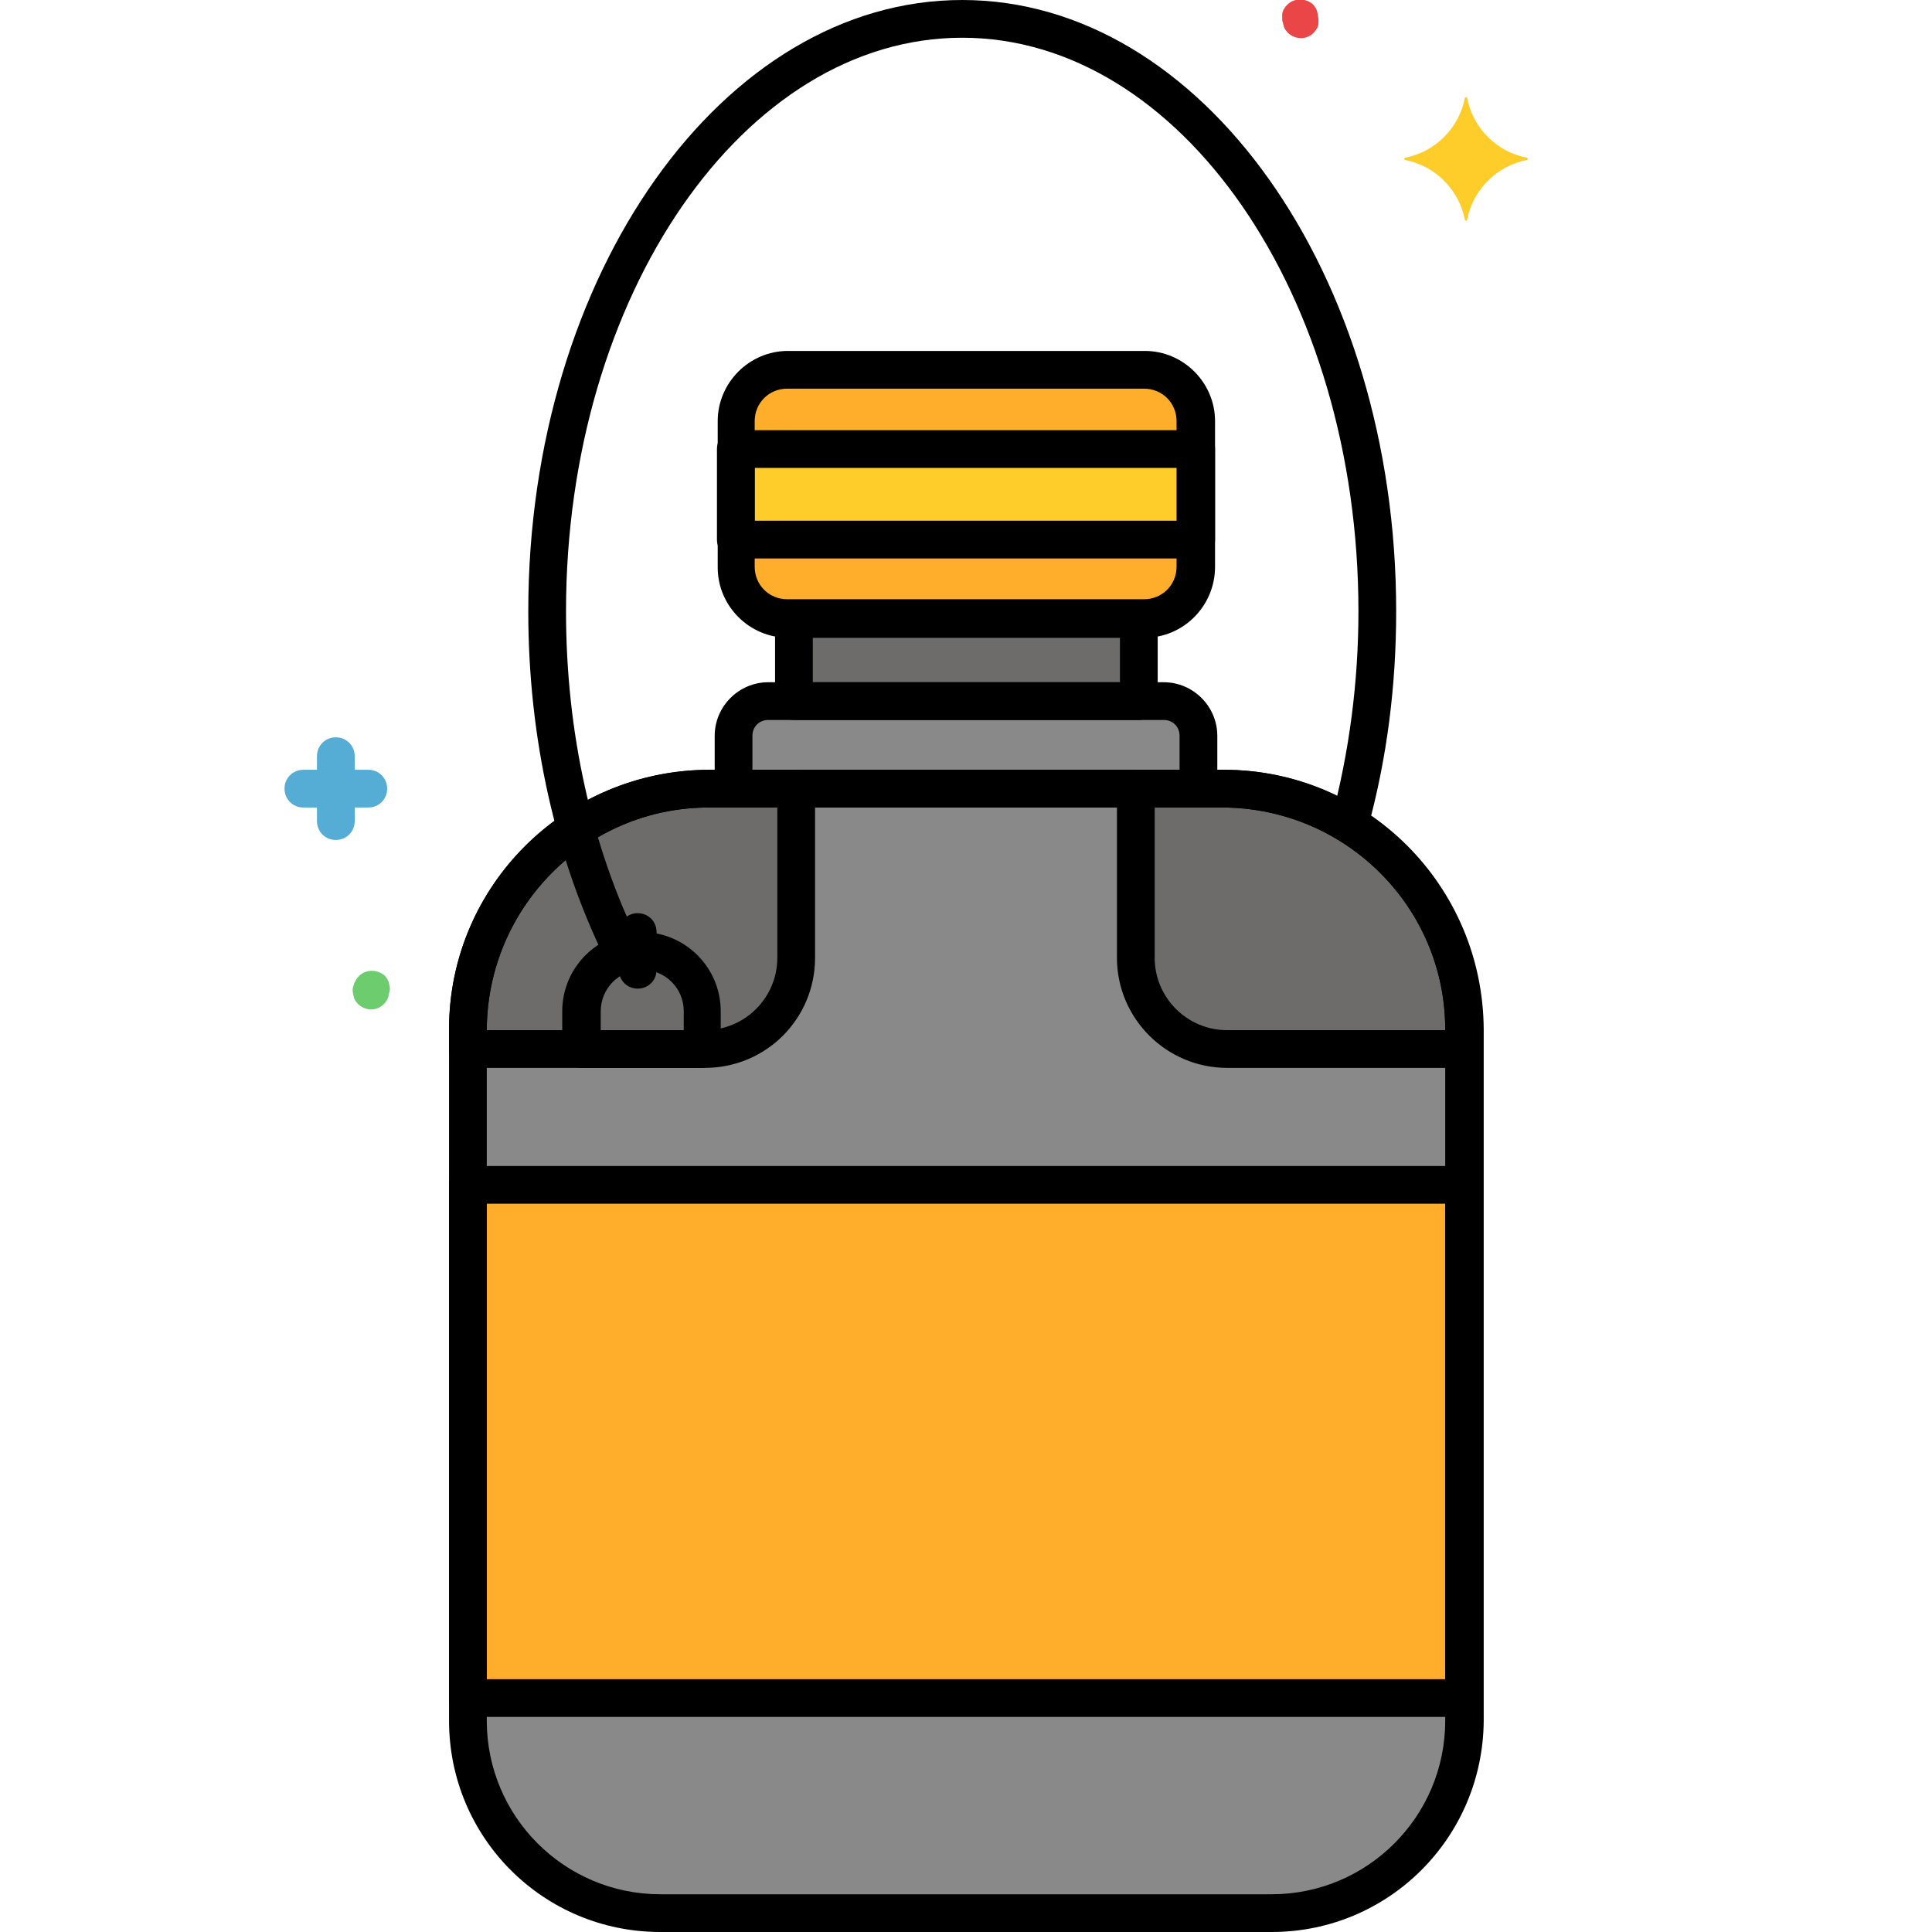 <?xml version="1.0" ?><svg id="Layer_1" style="enable-background:new 0 0 256 256;" version="1.1" viewBox="0 0 256 256" xml:space="preserve" xmlns="http://www.w3.org/2000/svg" xmlns:xlink="http://www.w3.org/1999/xlink"><style type="text/css">
	.st0{fill:#6D6C6B;}
	.st1{fill:#898989;}
	.st2{fill:#FFAE2C;}
	.st3{fill:#FFCD29;}
	.st4{fill:#55ACD5;}
	.st5{fill:#6DCC6D;}
	.st6{fill:#EA4647;}
</style><g id="Layer_70"><rect class="st0" height="10.9" width="45.7" x="105.2" y="82"/><path class="st1" d="M158.8,104.5v-7c0-2.5-2.1-4.6-4.6-4.6l0,0h-52.4c-2.5,0-4.6,2.1-4.6,4.6l0,0v7H158.8z"/><path class="st2" d="M104.3,49h47.3c3.8,0,6.8,3.1,6.8,6.8v0v19.3c0,3.8-3.1,6.8-6.8,6.8h-47.3c-3.8,0-6.8-3.1-6.8-6.8V55.8   C97.5,52.1,100.6,49,104.3,49z"/><rect class="st3" height="12" width="61" x="97.5" y="59.5"/><path class="st1" d="M162.1,104.5H93.9c-17.6,0.1-31.8,14.3-31.9,31.9V228c0,14.1,11.4,25.5,25.5,25.5h81   c14.1,0,25.5-11.4,25.5-25.5v-91.6C193.9,118.8,179.7,104.6,162.1,104.5z"/><path class="st0" d="M93.4,139c6.7,0,12.1-5.4,12.1-12.1v-22.4H93.9c-17.6,0.1-31.8,14.3-31.9,31.9v2.6H93.4z"/><path class="st0" d="M162.6,139c-6.7,0-12.1-5.4-12.1-12.1v-22.4h11.6c17.6,0.1,31.8,14.3,31.9,31.9v2.6H162.6z"/><rect class="st2" height="68" width="132" x="62" y="157"/><path class="st4" d="M48.8,102H47v-1.8c0-1.4-1.1-2.5-2.5-2.5s-2.5,1.1-2.5,2.5v1.8h-1.8c-1.4,0-2.5,1.1-2.5,2.5s1.1,2.5,2.5,2.5   H42v1.8c0,1.4,1.1,2.5,2.5,2.5s2.5-1.1,2.5-2.5V107h1.8c1.4,0,2.5-1.1,2.5-2.5S50.2,102,48.8,102z"/><path class="st5" d="M51.6,130.6c0-0.2-0.1-0.3-0.1-0.5c-0.1-0.1-0.1-0.3-0.2-0.4c-0.1-0.1-0.2-0.3-0.3-0.4c-1-0.9-2.6-0.9-3.5,0.1   c-0.1,0.1-0.2,0.2-0.3,0.4c-0.2,0.3-0.3,0.6-0.4,0.9c-0.1,0.3-0.1,0.7,0,1c0,0.2,0.1,0.3,0.1,0.5c0.1,0.2,0.1,0.3,0.2,0.4   c0.1,0.1,0.2,0.3,0.3,0.4c1,1,2.6,1,3.5,0c0,0,0,0,0,0c0.1-0.1,0.2-0.2,0.3-0.4c0.1-0.1,0.2-0.3,0.2-0.4c0.1-0.1,0.1-0.3,0.1-0.5   C51.7,131.3,51.7,130.9,51.6,130.6L51.6,130.6z"/><path class="st6" d="M174.6,1.9c0-0.2-0.1-0.3-0.1-0.5c-0.1-0.1-0.1-0.3-0.2-0.4c-0.1-0.1-0.2-0.3-0.3-0.4c-1-0.9-2.6-0.9-3.5,0.1   c-0.1,0.1-0.2,0.2-0.3,0.4c-0.1,0.1-0.2,0.3-0.2,0.4c-0.1,0.2-0.1,0.3-0.1,0.5c0,0.2,0,0.3,0,0.5c0,0.2,0,0.3,0.1,0.5   c0,0.2,0.1,0.3,0.1,0.5c0.1,0.2,0.1,0.3,0.2,0.4c0.1,0.1,0.2,0.3,0.3,0.4c1,1,2.6,1,3.5,0c0,0,0,0,0,0c0.1-0.1,0.2-0.2,0.3-0.4   c0.1-0.1,0.2-0.3,0.2-0.4c0.1-0.1,0.1-0.3,0.1-0.5c0-0.2,0-0.3,0-0.5C174.7,2.3,174.6,2.1,174.6,1.9z"/><path class="st3" d="M202.3,20.9c-4-0.8-7.1-3.9-7.9-7.9c0-0.1-0.1-0.2-0.2-0.1c-0.1,0-0.1,0.1-0.1,0.1c-0.8,4-3.9,7.1-7.9,7.9   c-0.1,0-0.2,0.1-0.1,0.2c0,0.1,0.1,0.1,0.1,0.1c4,0.8,7.1,3.9,7.9,7.9c0,0.1,0.1,0.2,0.2,0.1c0.1,0,0.1-0.1,0.1-0.1   c0.8-4,3.9-7.1,7.9-7.9c0.1,0,0.2-0.1,0.1-0.2C202.4,21,202.4,20.9,202.3,20.9z"/><path d="M168.5,256h-81c-15.5,0-28-12.5-28-28v-91.6c0-19,15.4-34.3,34.4-34.4h68.3c19,0,34.3,15.4,34.4,34.4V228   C196.5,243.5,184,256,168.5,256z M93.9,107c-16.2,0-29.3,13.2-29.4,29.4V228c0,12.7,10.3,23,23,23h81c12.7,0,23-10.3,23-23v-91.6   c0-16.2-13.2-29.3-29.4-29.4H93.9z"/><path d="M150.9,95.4h-45.7c-1.4,0-2.5-1.1-2.5-2.5V82c0-1.4,1.1-2.5,2.5-2.5h45.7c1.4,0,2.5,1.1,2.5,2.5v10.9   C153.4,94.3,152.2,95.4,150.9,95.4z M107.7,90.4h40.7v-5.9h-40.7V90.4z"/><path d="M93.4,141.5H62c-1.4,0-2.5-1.1-2.5-2.5v-2.6c0-19,15.4-34.3,34.4-34.4h11.6c1.4,0,2.5,1.1,2.5,2.5v22.4   C108,135,101.5,141.5,93.4,141.5z M64.5,136.5h28.9c5.3,0,9.6-4.3,9.6-9.6V107h-9.1c-16.2,0-29.3,13.2-29.4,29.4V136.5z"/><path d="M194,141.5h-31.4c-8,0-14.6-6.5-14.6-14.6v-22.4c0-1.4,1.1-2.5,2.5-2.5h11.6c19,0,34.3,15.4,34.4,34.4v2.6   C196.5,140.4,195.4,141.5,194,141.5z M153,107v19.9c0,5.3,4.3,9.6,9.6,9.6h28.9v-0.1c0-16.2-13.2-29.3-29.4-29.4H153z"/><path d="M93,141.5H77c-1.4,0-2.5-1.1-2.5-2.5v-5c0-5.8,4.7-10.5,10.5-10.5s10.5,4.7,10.5,10.5c0,0,0,0,0,0v5   C95.5,140.4,94.4,141.5,93,141.5z M79.5,136.5h11.1V134c0-3.1-2.5-5.5-5.5-5.5c-3.1,0-5.5,2.5-5.5,5.5c0,0,0,0,0,0V136.5z"/><path d="M194,227.5H62c-1.4,0-2.5-1.1-2.5-2.5v-68c0-1.4,1.1-2.5,2.5-2.5h132c1.4,0,2.5,1.1,2.5,2.5v68   C196.5,226.4,195.4,227.5,194,227.5z M64.5,222.5h127v-63h-127V222.5z"/><path d="M82.6,128.9c-1,0-1.8-0.5-2.2-1.4C73.6,113.8,70,97.8,70,81c0-44.7,25.8-81,57.5-81S185,36.3,185,81   c0,9.8-1.2,19.5-3.8,28.9c-0.4,1.3-1.8,2.1-3.1,1.7c-1.3-0.4-2-1.7-1.7-3c2.4-9,3.6-18.3,3.6-27.6c0-41.9-23.6-76-52.5-76   S75,39.1,75,81c0,16,3.4,31.3,9.8,44.2c0.6,1.2,0.1,2.7-1.1,3.4C83.4,128.8,83,128.9,82.6,128.9L82.6,128.9z"/><path d="M84.5,131c-1.4,0-2.5-1.1-2.5-2.5v-5c0-1.4,1.1-2.5,2.5-2.5s2.5,1.1,2.5,2.5v5C87,129.9,85.9,131,84.5,131z"/><path d="M158.8,107H97.2c-1.4,0-2.5-1.1-2.5-2.5v-7c0-3.9,3.2-7.1,7.1-7.1h52.4c3.9,0,7.1,3.2,7.1,7.1v7   C161.3,105.9,160.2,107,158.8,107z M99.7,102h56.6v-4.5c0-1.2-0.9-2.1-2.1-2.1h-52.4c-1.2,0-2.1,0.9-2.1,2.1V102z"/><path d="M151.7,84.5h-47.3c-5.1,0-9.3-4.2-9.3-9.3V55.8c0-5.1,4.2-9.3,9.3-9.3h47.3c5.1,0,9.3,4.2,9.3,9.3v19.3   C161,80.3,156.8,84.5,151.7,84.5z M104.3,51.5c-2.4,0-4.3,1.9-4.3,4.3v19.3c0,2.4,1.9,4.3,4.3,4.3h47.3c2.4,0,4.3-1.9,4.3-4.3V55.8   c0-2.4-1.9-4.3-4.3-4.3H104.3z"/><path d="M158.5,74h-61c-1.4,0-2.5-1.1-2.5-2.5v-12c0-1.4,1.1-2.5,2.5-2.5h61c1.4,0,2.5,1.1,2.5,2.5v12C161,72.9,159.9,74,158.5,74z    M100,69h56v-7h-56V69z"/></g></svg>